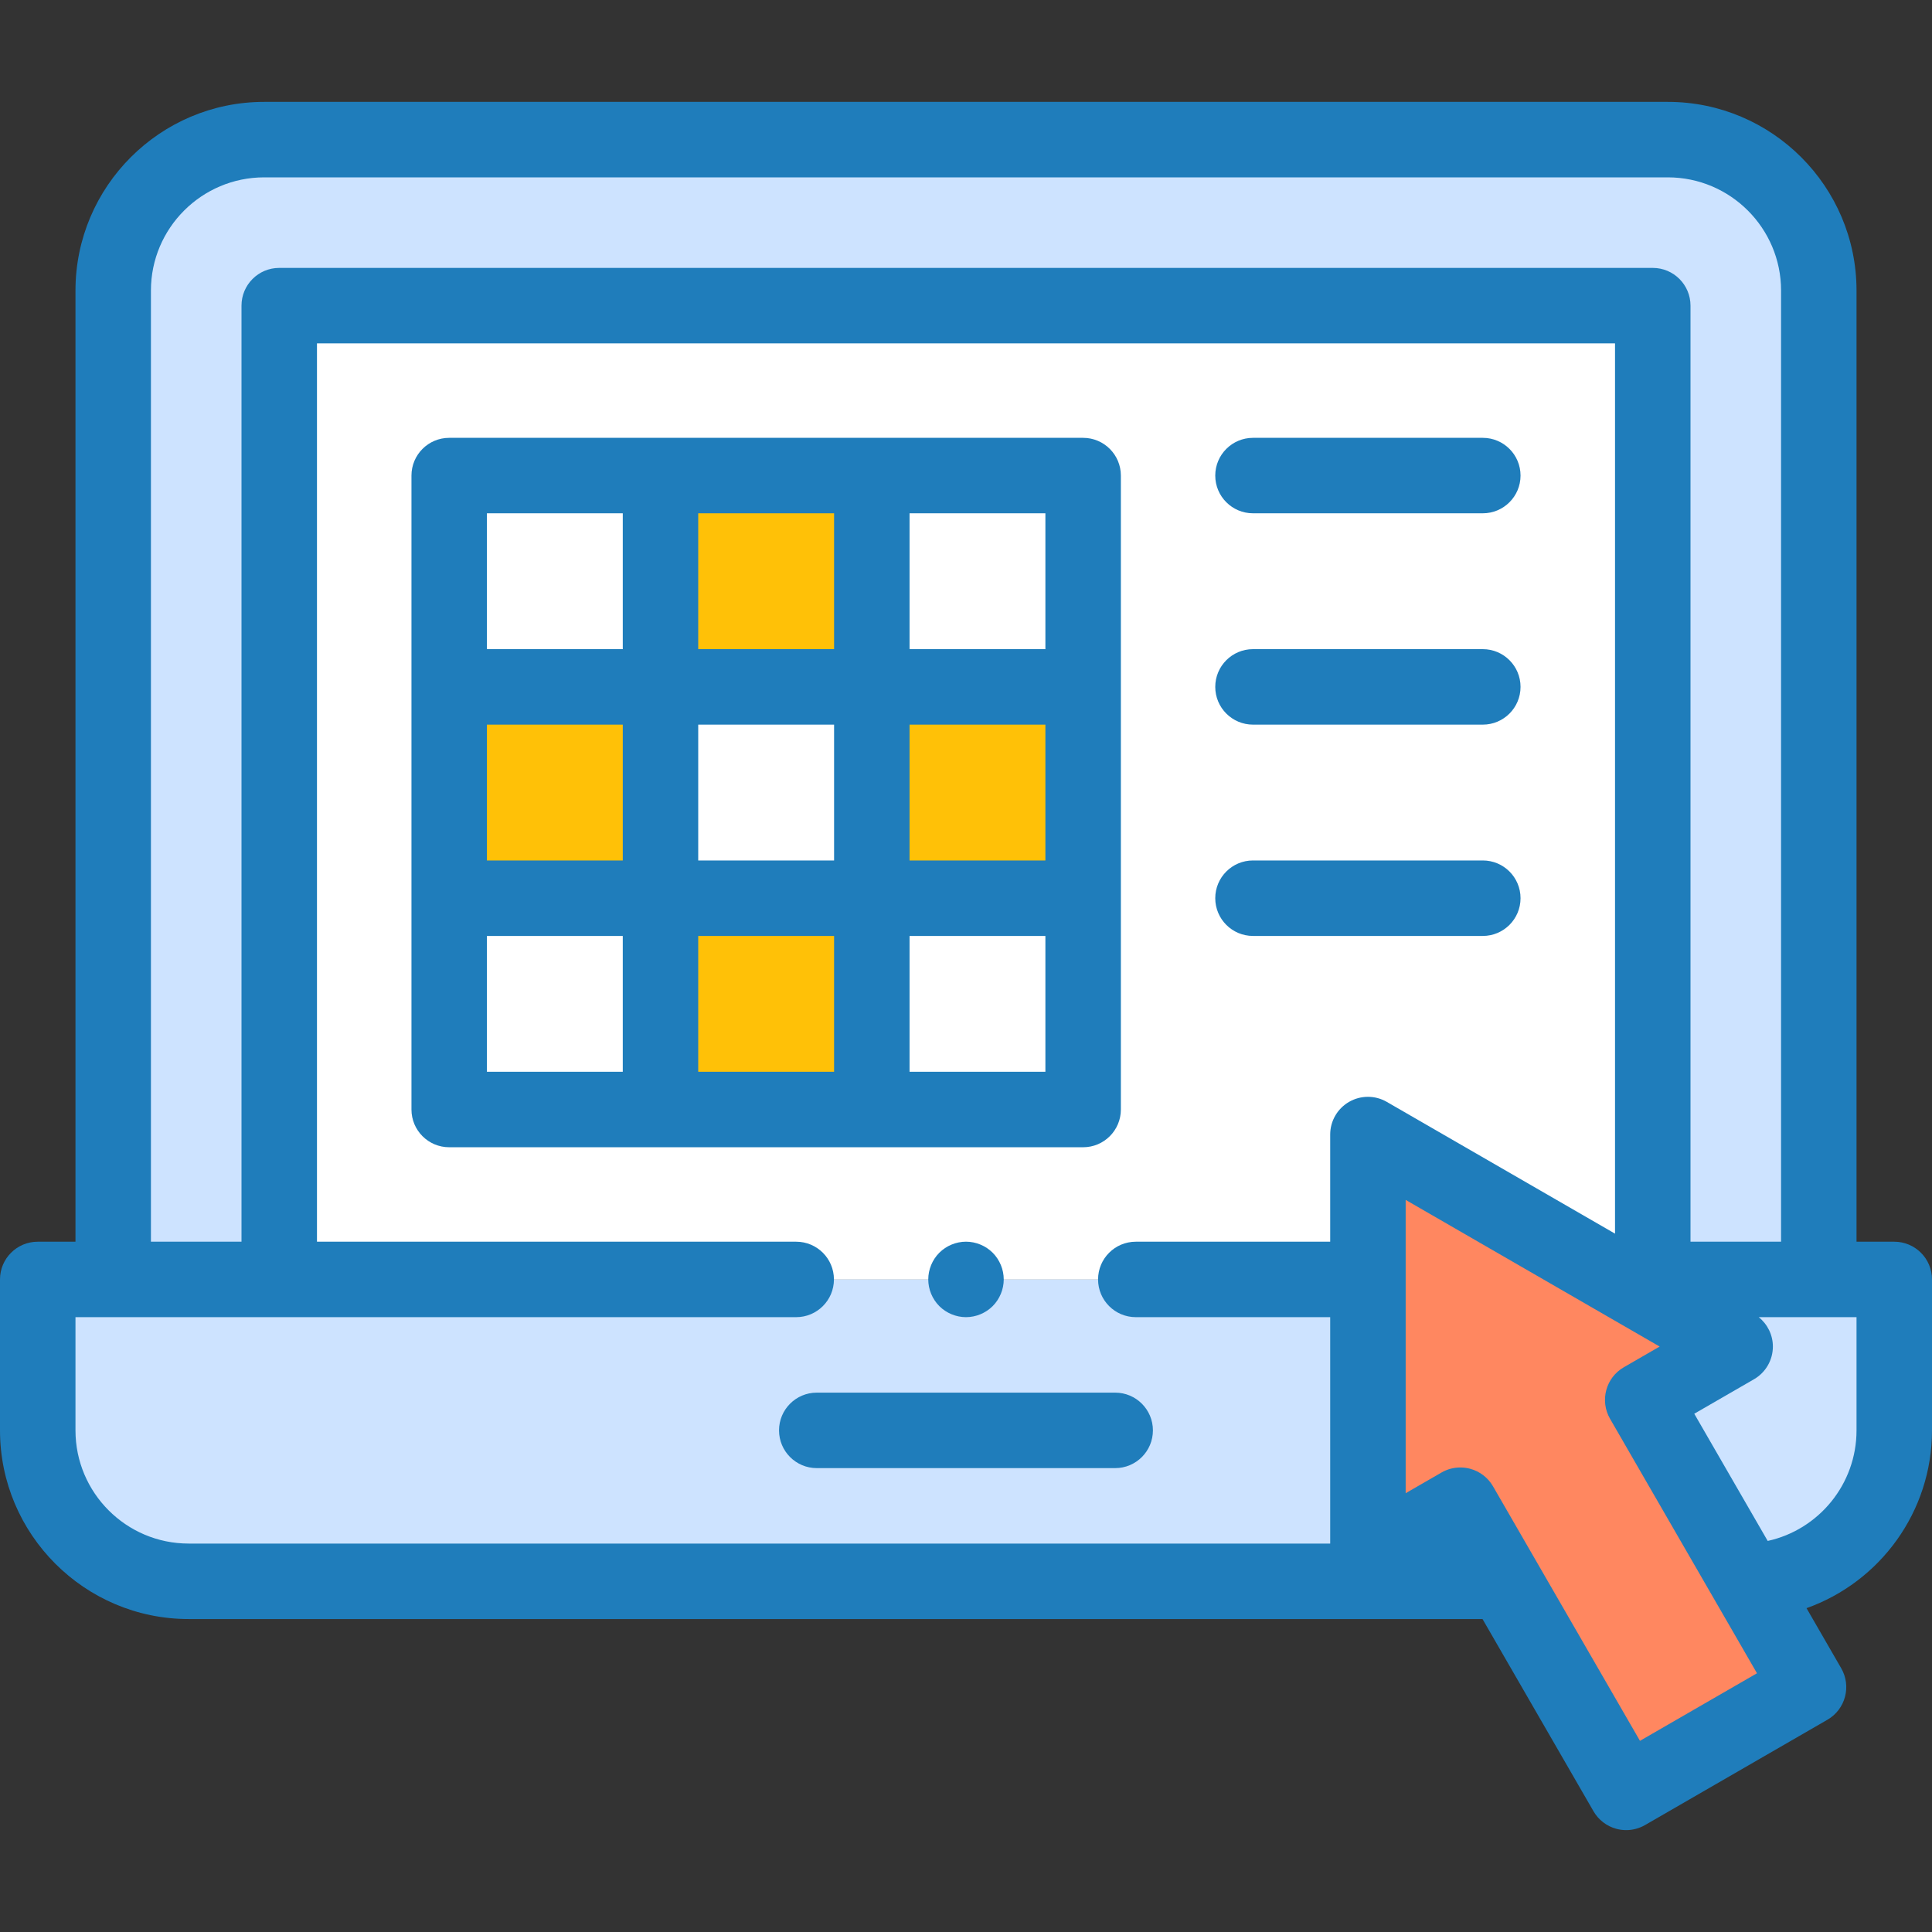 <svg width="75" height="75" viewBox="0 0 75 75" fill="none" xmlns="http://www.w3.org/2000/svg">
<rect x="0" y="0" width="75" height="75" fill="#333333" stroke="none"/>
<path d="M70.606 49.667V11.279C70.606 8.043 67.982 5.42 64.746 5.42H58.301H16.699H10.254C7.018 5.42 4.395 8.043 4.395 11.279V49.667H70.606Z" fill="#CDE3FF"/>
<path d="M67.676 61.386H7.324C4.088 61.386 1.465 58.763 1.465 55.527V49.667H73.535V55.527C73.535 58.763 70.912 61.386 67.676 61.386Z" fill="#CDE3FF"/>
<path d="M10.84 11.865H64.16V49.667H10.84V11.865Z" fill="white"/>
<path d="M17.438 18.462H42.047V43.071H17.438V18.462Z" fill="white"/>
<path d="M25.641 34.868H33.844V43.071H25.641V34.868Z" fill="#FFC107"/>
<path d="M17.438 26.665H25.641V34.868H17.438V26.665Z" fill="#FFC107"/>
<path d="M33.844 26.665H42.047V34.868H33.844V26.665Z" fill="#FFC107"/>
<path d="M25.641 18.462H33.844V26.665H25.641V18.462Z" fill="#FFC107"/>
<path d="M53.102 44.043L67.356 52.273L63.769 54.344L70.205 65.493L63.126 69.58L56.689 58.432L53.102 60.503V44.043Z" fill="#FF8760"/>
<path d="M73.535 48.203H72.07V11.279C72.07 7.241 68.785 3.955 64.746 3.955H10.254C6.215 3.955 2.93 7.241 2.93 11.279V48.203H1.465C0.656 48.203 0 48.858 0 49.667V55.527C0 59.565 3.286 62.851 7.324 62.851H57.551L61.859 70.312C62.053 70.649 62.373 70.894 62.748 70.995C62.873 71.028 63 71.045 63.127 71.045C63.382 71.045 63.635 70.978 63.86 70.849L70.939 66.761C71.64 66.357 71.88 65.461 71.475 64.76L70.129 62.429C72.977 61.416 75 58.693 75 55.527V49.667C75 48.858 74.344 48.203 73.535 48.203ZM5.859 11.279C5.859 8.856 7.831 6.885 10.254 6.885H64.746C67.169 6.885 69.141 8.856 69.141 11.279V48.203H65.625V11.865C65.625 11.056 64.969 10.4 64.16 10.4H10.84C10.031 10.4 9.375 11.056 9.375 11.865V48.203H5.859V11.279ZM2.93 55.527V51.132H30.908C31.717 51.132 32.373 50.476 32.373 49.667C32.373 48.858 31.717 48.203 30.908 48.203H12.305V13.33H62.695V47.89L53.835 42.775C53.382 42.513 52.824 42.513 52.37 42.775C51.917 43.036 51.638 43.52 51.638 44.043V48.203H44.092C43.283 48.203 42.627 48.858 42.627 49.667C42.627 50.476 43.283 51.132 44.092 51.132H51.638V59.921H7.324C4.901 59.921 2.93 57.95 2.93 55.527ZM63.663 67.579L57.959 57.699C57.765 57.363 57.445 57.117 57.07 57.017C56.945 56.983 56.818 56.967 56.691 56.967C56.436 56.967 56.183 57.033 55.959 57.163L54.568 57.966V46.58L64.428 52.273L63.038 53.076C62.337 53.48 62.097 54.376 62.502 55.077L68.206 64.956L63.663 67.579ZM72.07 55.527C72.07 57.617 70.602 59.385 68.622 59.819L65.771 54.881L68.09 53.542C68.544 53.28 68.823 52.796 68.823 52.273C68.823 51.825 68.617 51.408 68.274 51.132H72.07V55.527Z" fill="#1F7DBB"/>
<path d="M43.291 54.062H31.707C30.898 54.062 30.242 54.718 30.242 55.527C30.242 56.336 30.898 56.992 31.707 56.992H43.291C44.1 56.992 44.756 56.336 44.756 55.527C44.756 54.718 44.1 54.062 43.291 54.062Z" fill="#1F7DBB"/>
<path d="M36.464 48.631C36.192 48.904 36.035 49.282 36.035 49.667C36.035 50.052 36.192 50.43 36.464 50.703C36.737 50.975 37.115 51.132 37.5 51.132C37.885 51.132 38.263 50.975 38.536 50.703C38.808 50.43 38.965 50.052 38.965 49.667C38.965 49.282 38.808 48.904 38.536 48.631C38.263 48.359 37.885 48.202 37.5 48.202C37.115 48.202 36.737 48.359 36.464 48.631Z" fill="#1F7DBB"/>
<path d="M42.047 44.536C42.856 44.536 43.512 43.88 43.512 43.071V18.462C43.512 17.653 42.856 16.997 42.047 16.997H17.438C16.628 16.997 15.973 17.653 15.973 18.462V43.071C15.973 43.88 16.628 44.536 17.438 44.536H42.047ZM18.902 28.13H24.176V33.403H18.902V28.13ZM27.105 28.13H32.379V33.403H27.105V28.13ZM27.105 25.2V19.926H32.379V25.2H27.105ZM40.582 33.403H35.309V28.13H40.582V33.403ZM32.379 36.333V41.606H27.105V36.333H32.379ZM35.309 41.606V36.333H40.582V41.606H35.309ZM40.582 25.2H35.309V19.926H40.582V25.2ZM24.176 19.926V25.2H18.902V19.926H24.176ZM18.902 36.333H24.176V41.606H18.902V36.333Z" fill="#1F7DBB"/>
<path d="M48.641 19.926H57.562C58.371 19.926 59.027 19.27 59.027 18.462C59.027 17.653 58.371 16.997 57.562 16.997H48.641C47.832 16.997 47.176 17.653 47.176 18.462C47.176 19.27 47.832 19.926 48.641 19.926Z" fill="#1F7DBB"/>
<path d="M48.641 28.13H57.562C58.371 28.13 59.027 27.474 59.027 26.665C59.027 25.856 58.371 25.2 57.562 25.2H48.641C47.832 25.2 47.176 25.856 47.176 26.665C47.176 27.474 47.832 28.13 48.641 28.13Z" fill="#1F7DBB"/>
<path d="M48.641 36.333H57.562C58.371 36.333 59.027 35.677 59.027 34.868C59.027 34.059 58.371 33.403 57.562 33.403H48.641C47.832 33.403 47.176 34.059 47.176 34.868C47.176 35.677 47.832 36.333 48.641 36.333Z" fill="#1F7DBB"/>
</svg>
